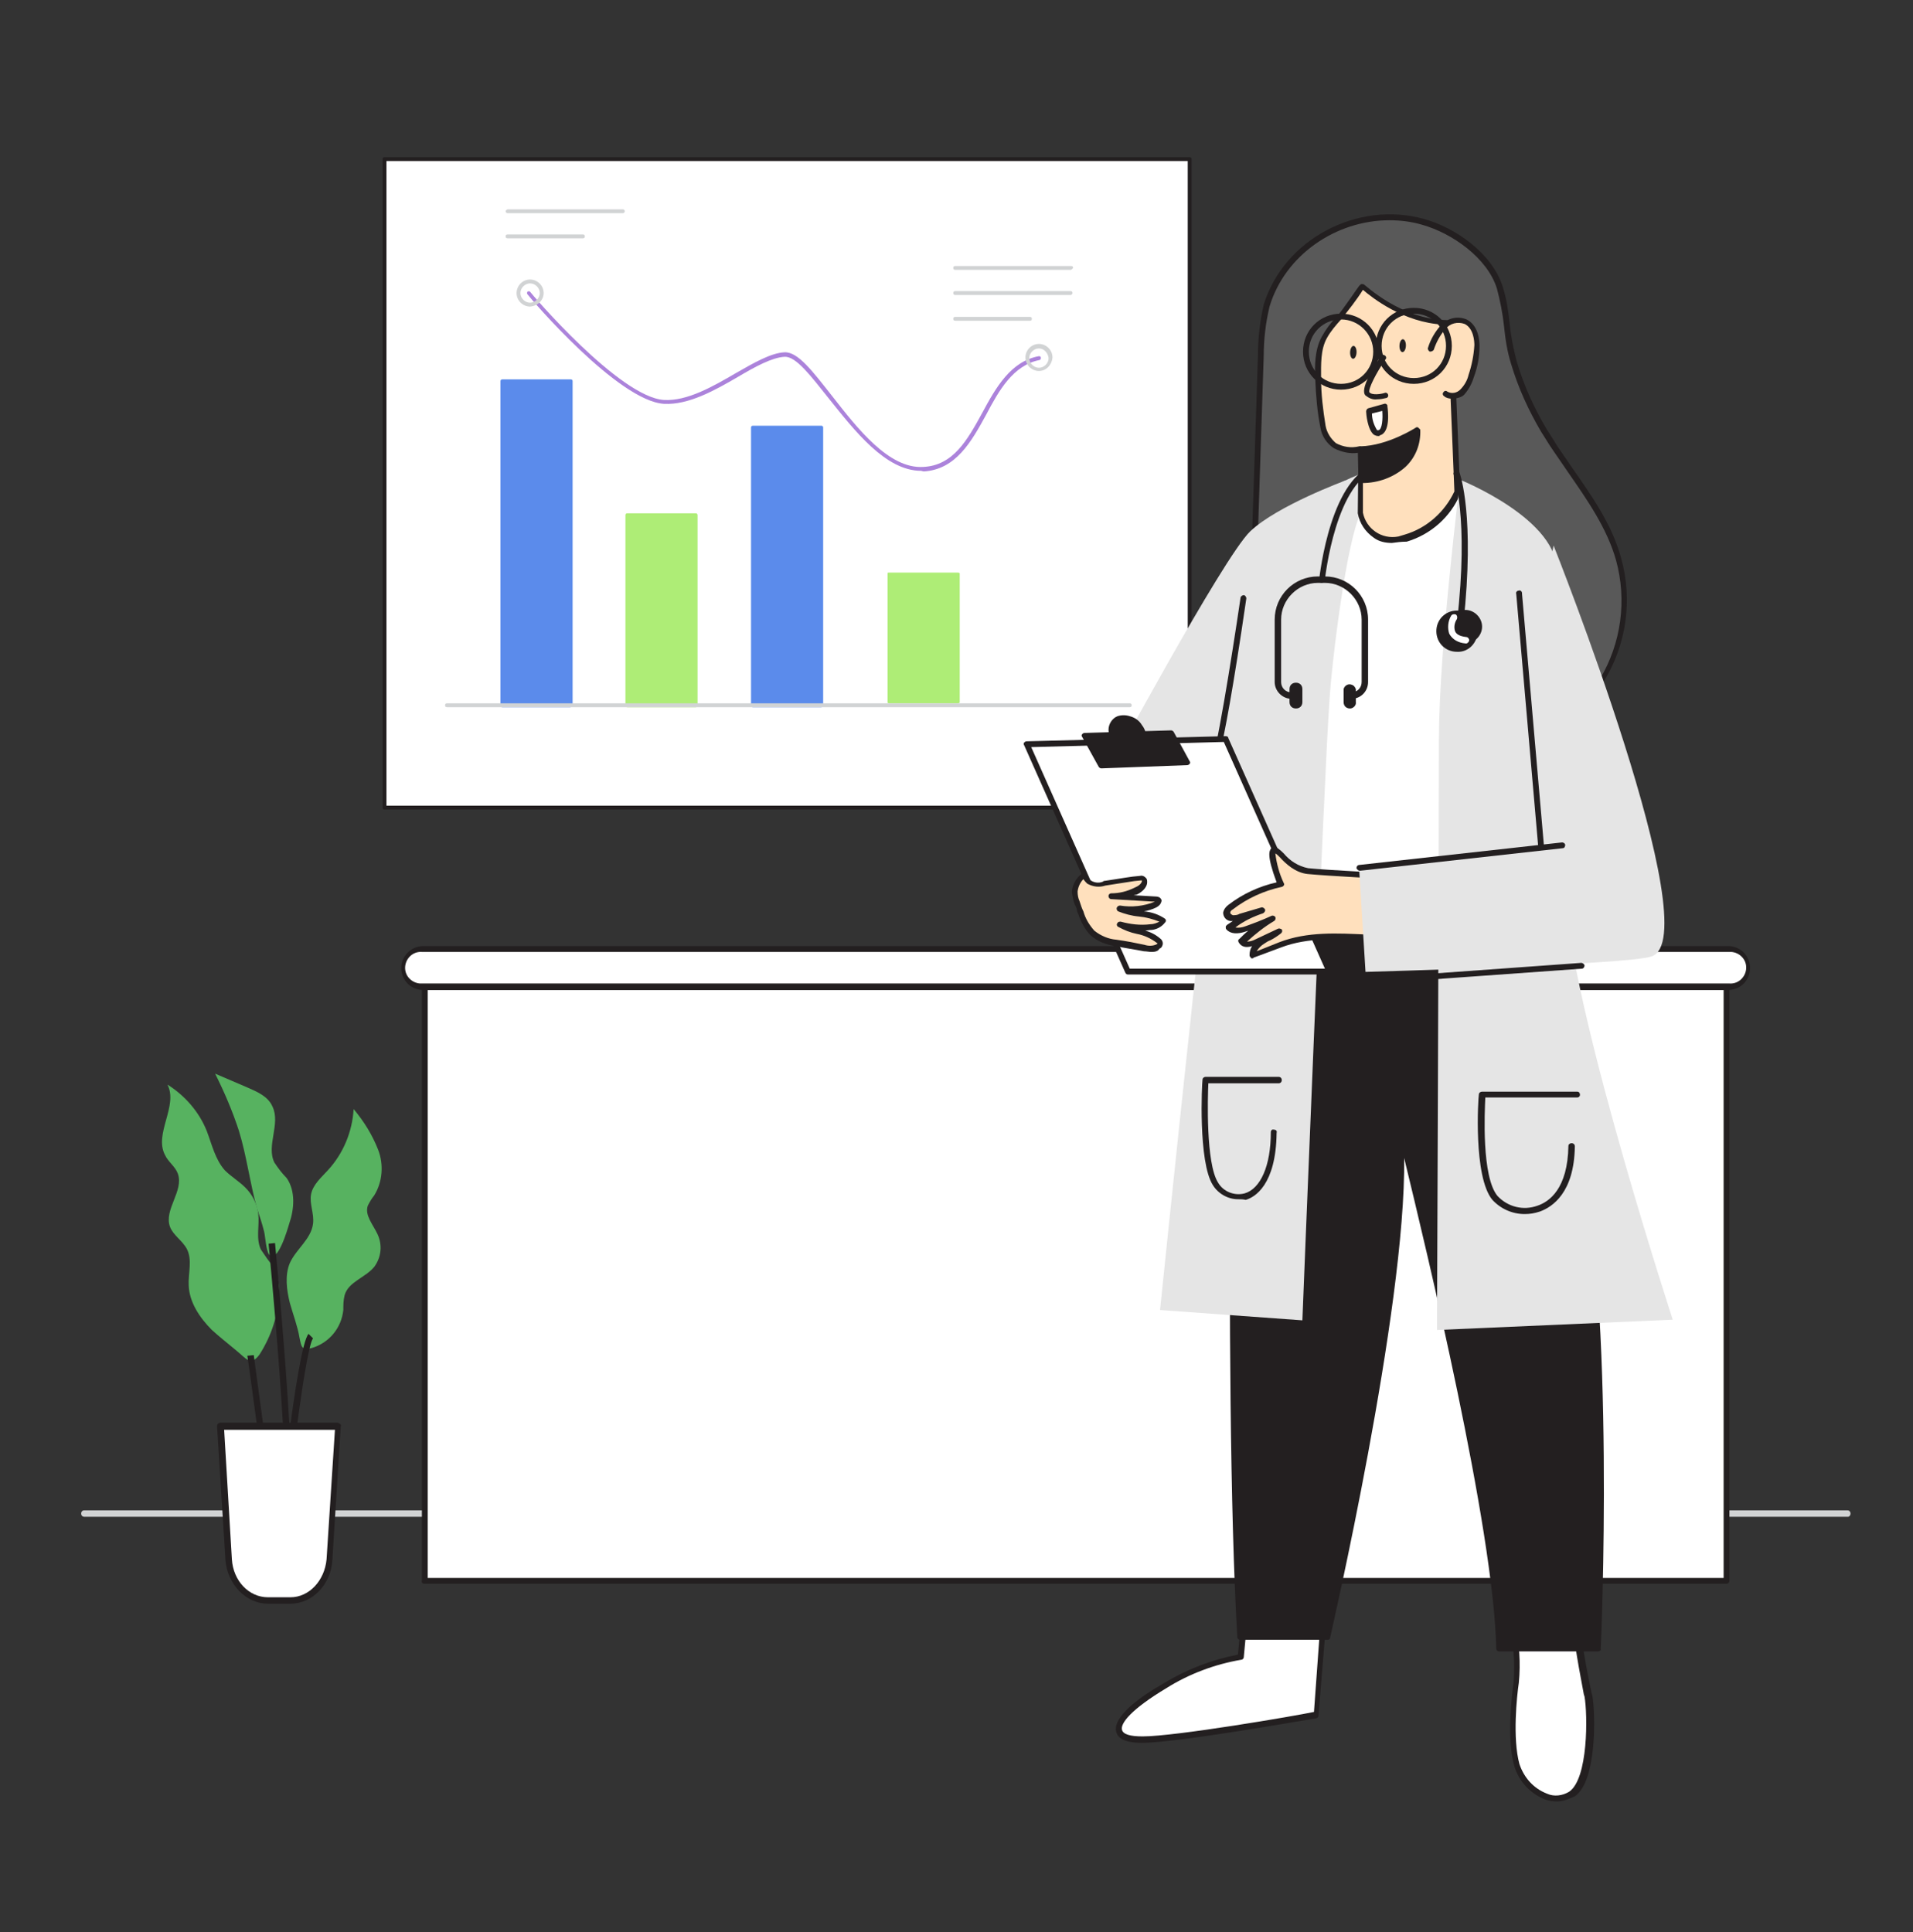 <?xml version="1.0" encoding="utf-8"?>
<!-- Generator: Adobe Illustrator 21.0.2, SVG Export Plug-In . SVG Version: 6.00 Build 0)  -->
<svg version="1.1" id="Layer_1" xmlns="http://www.w3.org/2000/svg" xmlns:xlink="http://www.w3.org/1999/xlink" x="0px" y="0px"
	 viewBox="0 0 297 300" style="enable-background:new 0 0 297 300;" xml:space="preserve">
<rect x="0" y="0" width="297" height="300" fill="#333333" stroke="none"/>
<style type="text/css">
	.st0{fill:#231F20;}
	.st1{fill:#FFFFFF;}
	.st2{fill:#5B8BEB;}
	.st3{fill:#AEED76;}
	.st4{fill:#D1D3D4;}
	.st5{fill:#AC83DB;}
	.st6{fill:#57B260;}
	.st7{fill:#595959;}
	.st8{fill:#E5E5E5;}
	.st9{fill:#FFE0BD;}
</style>
<g id="_61_doctor">
	<g id="_126_team_presentation_flatline">
		<path class="st0" d="M67.2,99.4c-0.2,0-0.3-0.1-0.3-0.3l-2.2-32.6c0-0.2,0.1-0.3,0.3-0.3c0.2,0,0.3,0.1,0.3,0.3l0,0l2.2,32.6
			C67.5,99.2,67.4,99.4,67.2,99.4L67.2,99.4z"/>
		<rect x="59.7" y="24.7" class="st1" width="125" height="100.7"/>
		<path class="st0" d="M184.7,125.7h-125c-0.2,0-0.3-0.1-0.3-0.3V24.7c0-0.2,0.1-0.3,0.3-0.3h125c0.2,0,0.3,0.1,0.3,0.3v100.7
			C185,125.6,184.8,125.7,184.7,125.7z M60,125.1h124.4V25H60V125.1z"/>
		<path class="st2" d="M88.5,109.8H78c-0.2,0-0.3-0.1-0.3-0.3l0,0V59.2c0-0.2,0.1-0.3,0.3-0.3l0,0h10.6c0.2,0,0.3,0.1,0.3,0.3v50.3
			C88.8,109.7,88.7,109.8,88.5,109.8z"/>
		<path class="st3" d="M108,109.8H97.4c-0.2,0-0.3-0.1-0.3-0.3l0,0V80c0-0.2,0.1-0.3,0.3-0.3H108c0.2,0,0.3,0.1,0.3,0.3v29.5
			C108.3,109.7,108.2,109.8,108,109.8L108,109.8z"/>
		<path class="st2" d="M127.5,109.8h-10.6c-0.2,0-0.3-0.1-0.3-0.3V66.4c0-0.2,0.1-0.3,0.3-0.3h10.6c0.2,0,0.3,0.1,0.3,0.3l0,0v43.1
			C127.8,109.7,127.6,109.8,127.5,109.8L127.5,109.8z"/>
		<path class="st3" d="M148.7,109.2h-10.6c-0.2,0-0.3-0.1-0.3-0.1l0,0V89c0-0.1,0.1-0.1,0.3-0.1l0,0h10.6c0.2,0,0.3,0.1,0.3,0.1l0,0
			v20C149,109.1,148.9,109.2,148.7,109.2z"/>
		<path class="st4" d="M166.2,41.9h-17.9c-0.2,0-0.3-0.1-0.3-0.3s0.1-0.3,0.3-0.3h0.1h17.9c0.2,0,0.3,0.1,0.3,0.3
			C166.5,41.7,166.4,41.9,166.2,41.9L166.2,41.9L166.2,41.9z"/>
		<path class="st4" d="M166.2,45.8h-17.9c-0.2,0-0.3-0.1-0.3-0.3s0.1-0.3,0.3-0.3h17.9c0.2,0,0.3,0.1,0.3,0.3S166.3,45.8,166.2,45.8
			L166.2,45.8z"/>
		<path class="st4" d="M159.9,49.8h-11.6c-0.2,0-0.3-0.1-0.3-0.3s0.1-0.3,0.3-0.3l0,0h11.6c0.2,0,0.3,0.1,0.3,0.3l0,0
			C160.2,49.7,160.1,49.8,159.9,49.8L159.9,49.8z"/>
		<path class="st4" d="M96.7,33.1H78.8c-0.2,0-0.3-0.2-0.3-0.3s0.1-0.2,0.3-0.3h17.9c0.2,0,0.3,0.2,0.3,0.3
			C97,33,96.8,33.1,96.7,33.1z"/>
		<path class="st4" d="M90.5,37H78.8c-0.2,0-0.3-0.1-0.3-0.3s0.1-0.3,0.3-0.3h11.7c0.2,0,0.3,0.1,0.3,0.3S90.7,37,90.5,37z"/>
		<path class="st5" d="M143,73.1c-5.5,0-10.3-6.2-14.3-11.2c-2.8-3.5-5.1-6.6-6.9-6.5c-1.9,0.1-4.5,1.5-7.2,3.1
			c-3.6,2.1-7.7,4.4-11.5,4.2c-7.1-0.4-20.7-16.3-21.2-17c-0.1-0.1-0.1-0.3,0-0.4l0,0c0.1-0.1,0.3-0.1,0.4,0
			c0.1,0.2,13.9,16.4,20.8,16.8c3.6,0.2,7.6-2.1,11.2-4.2c2.8-1.6,5.4-3.1,7.5-3.2c2.1-0.1,4.4,3,7.4,6.8c3.9,5,8.8,11.3,14.1,11
			c4.7-0.2,6.9-4.2,9.2-8.4c2.1-3.9,4.4-8,8.8-8.8c0.2,0,0.3,0.1,0.3,0.3c0,0.1-0.1,0.3-0.2,0.3c-4.1,0.8-6.3,4.7-8.3,8.5
			c-2.3,4.2-4.7,8.5-9.7,8.8L143,73.1z"/>
		<path class="st4" d="M175.4,109.8h-106c-0.2,0-0.3-0.1-0.3-0.3l0,0c0-0.2,0.1-0.3,0.3-0.3h106c0.2,0,0.3,0.1,0.3,0.3l0,0
			C175.7,109.7,175.6,109.8,175.4,109.8L175.4,109.8z"/>
		<path class="st4" d="M82.3,47.6c-1.1,0-2.1-0.9-2.1-2.1c0-1.1,0.9-2.1,2.1-2.1c1.1,0,2.1,0.9,2.1,2.1l0,0
			C84.4,46.6,83.5,47.5,82.3,47.6z M82.3,44c-0.8,0-1.5,0.7-1.5,1.5s0.7,1.5,1.5,1.5s1.5-0.7,1.5-1.5l0,0C83.8,44.7,83.1,44,82.3,44
			z"/>
		<path class="st4" d="M161.3,57.6c-1.1,0-2.1-0.9-2.1-2.1c0-1.1,0.9-2.1,2.1-2.1c1.1,0,2.1,0.9,2.1,2.1
			C163.3,56.7,162.4,57.6,161.3,57.6L161.3,57.6z M161.3,54.1c-0.8,0-1.5,0.7-1.5,1.5s0.7,1.5,1.5,1.5s1.5-0.7,1.5-1.5l0,0
			C162.7,54.8,162.1,54.1,161.3,54.1L161.3,54.1z"/>
	</g>
	<path class="st4" d="M286.9,235.5H13.1c-0.3,0-0.5-0.2-0.5-0.5s0.2-0.5,0.5-0.5h273.7c0.3,0,0.5,0.2,0.5,0.5
		S287.1,235.5,286.9,235.5z"/>
	<rect x="65.9" y="153.2" class="st1" width="202.1" height="92.2"/>
	<path class="st0" d="M268.1,245.9H65.9c-0.3,0-0.5-0.2-0.4-0.5v-92.2c0-0.3,0.2-0.5,0.4-0.5H268c0.3,0,0.5,0.2,0.5,0.5v92.2
		C268.5,245.7,268.3,245.9,268.1,245.9z M66.4,245h201.2v-91.3H66.4V245z"/>
	<path class="st1" d="M65.5,147.4h203c1.6,0,2.9,1.3,2.9,2.9l0,0c0,1.6-1.3,2.9-2.9,2.9h-203c-1.6,0-2.9-1.3-2.9-2.9l0,0
		C62.6,148.7,63.9,147.4,65.5,147.4z"/>
	<path class="st0" d="M268.5,153.7h-203c-1.9-0.1-3.3-1.7-3.2-3.6c0.1-1.7,1.5-3.1,3.2-3.2h203c1.9,0.1,3.3,1.7,3.2,3.6
		C271.6,152.2,270.3,153.6,268.5,153.7z M65.5,147.8c-1.4-0.1-2.5,1-2.6,2.3c-0.1,1.4,1,2.5,2.3,2.6c0.1,0,0.2,0,0.3,0h203
		c1.4,0.1,2.5-1,2.6-2.3c0.1-1.4-1-2.5-2.3-2.6c-0.1,0-0.2,0-0.3,0H65.5z"/>
	<path class="st6" d="M43.3,200.8c0.1-1.4-0.2-2.9-0.9-4.2c-0.7-0.8-1.3-1.7-1.9-2.6c-0.8-1.7-0.2-3.7-0.4-5.5c-0.2-1.6-0.9-3-2-4.1
		c-1-1-2.2-1.7-3.2-2.7c-1.5-1.7-2-4-2.8-6.1c-1.2-3-3.4-5.5-6.1-7.2c1.7,3.3-2.1,7.6-0.4,10.9c0.5,1.1,1.6,1.8,2,2.9
		c1,2.7-2.2,5.6-1.2,8.3c0.5,1.3,1.9,2.1,2.6,3.4c0.9,1.7,0.2,3.8,0.3,5.7c0.1,2.6,1.7,5,3.6,6.9c1.2,1.1,2.5,2.1,3.8,3.2
		c1.5,1.2,2.2,2.5,3.6,0.6C42.2,207.3,43.2,204.1,43.3,200.8z"/>
	<path class="st6" d="M45,202.3c-0.5-2-0.8-4.3,0-6.2c1-2.2,3.3-3.7,3.6-6.1c0.2-1.6-0.6-3.1-0.3-4.6s1.6-2.6,2.6-3.7
		c2.4-2.6,3.8-6,4-9.5c1.6,1.9,2.9,4,3.8,6.3s0.7,5-0.6,7.1c-0.4,0.5-0.7,1-1,1.6c-0.5,1.5,0.8,2.9,1.5,4.4c0.8,1.7,0.6,3.6-0.5,5.1
		c-1.4,1.7-4,2.3-4.6,4.4c-0.2,0.8-0.2,1.6-0.2,2.3c-0.3,2.8-2.2,5.1-4.9,5.9c-1.6,0.4-1.6-0.2-1.9-1.6
		C46.2,205.9,45.5,204.1,45,202.3z"/>
	<path class="st6" d="M39.9,187.6c-1.1-3.9-1.6-8.1-2.8-12c-1-3.1-2.3-6.1-3.7-8.9l4.9,2.1c1.6,0.7,3.3,1.4,4,3
		c1.3,2.7-1,6.1,0.3,8.7c0.6,0.9,1.2,1.7,1.9,2.4c1.4,2,1.2,4.8,0.4,7.1c-0.3,1-1.8,6.2-3.1,4.8c-0.5-0.6-0.6-2.8-0.8-3.6
		C40.7,190,40.3,188.8,39.9,187.6z"/>
	<path class="st0" d="M42.5,239.9c-1-6.4-4-29.1-4.1-29.4l1-0.1c0,0.2,3.1,22.9,4.1,29.4L42.5,239.9z"/>
	<path class="st0" d="M43.8,246h-1c0-7.7,3.3-36.9,5.1-38.9l0.7,0.7C47.3,209.3,43.9,237.5,43.8,246z"/>
	<path class="st0" d="M45.5,244.6l-1-0.1c0.7-16.5-2.8-51.1-2.8-51.4l1-0.1C42.7,193.3,46.2,228,45.5,244.6z"/>
	<path class="st1" d="M34.2,221.5h18.2l-1.3,20.7c-0.2,3.6-2.9,6.4-6.1,6.4h-3.5c-3.2,0-5.8-2.8-6.1-6.4L34.2,221.5z"/>
	<path class="st0" d="M45.1,249h-3.5c-3.4,0-6.3-3-6.6-6.8l-1.3-20.7c0-0.1,0-0.3,0.1-0.4c0.1-0.1,0.2-0.2,0.4-0.2h18.2
		c0.1,0,0.3,0.1,0.4,0.2c0.1,0.1,0.2,0.2,0.1,0.4l-1.3,20.7C51.4,246,48.5,249,45.1,249z M34.8,222l1.2,20.1
		c0.2,3.3,2.6,5.9,5.6,5.9h3.5c2.9,0,5.3-2.6,5.6-5.9L52,222H34.8z"/>
	<path class="st1" d="M205.4,251.6l-1.2,14.7c0,0-21.4,3.8-27,3.8s-5-3.3,3.5-8.4c6.7-4,11.8-4.5,11.8-4.5l0.7-6.9L205.4,251.6z"/>
	<path class="st0" d="M177.3,270.6c-3,0-3.8-0.9-4-1.7c-0.6-2.3,3.6-5.4,7.3-7.5c3.6-2.2,7.5-3.7,11.6-4.5l0.6-6.5
		c0-0.2,0.3-0.4,0.5-0.4l12.2,1.2c0.2,0,0.4,0.3,0.4,0.5l-1.2,14.7c0,0.2-0.2,0.4-0.4,0.4C203.5,266.9,182.8,270.6,177.3,270.6z
		 M193.7,250.9l-0.6,6.4c0,0.2-0.2,0.4-0.4,0.4c-4.1,0.7-8.1,2.2-11.6,4.4c-5.5,3.3-7.2,5.5-6.9,6.5c0.2,0.7,1.3,1,3.2,1
		c5.1,0,23.8-3.2,26.6-3.8l1-13.8L193.7,250.9z"/>
	<path class="st1" d="M234.7,251.9c0.7,3.1,1,6.2,0.7,9.4c-0.5,4-0.8,9.5,0.1,12.8s5.1,6.7,8.4,4.5s3.1-12.5,2.5-15.2
		s-2-9.8-1.8-13.6L234.7,251.9z"/>
	<path class="st0" d="M241.7,279.7c-0.6,0-1.2-0.1-1.8-0.3c-2.3-0.9-4.1-2.8-4.8-5.2c-1.2-4.1-0.4-11-0.1-13c0.2-3.1,0-6.2-0.7-9.2
		c0-0.1,0-0.2,0.1-0.4c0.1-0.1,0.2-0.2,0.3-0.2l10-2.2c0.1,0,0.3,0,0.4,0.1s0.2,0.2,0.2,0.4c-0.2,3.6,1.2,10.3,1.8,13.2l0.1,0.3
		c0.5,2.5,0.8,13.3-2.7,15.7C243.4,279.4,242.6,279.7,241.7,279.7z M235.2,252.2c0.7,3,0.9,6,0.6,9.1c-0.3,2-1,8.6,0.1,12.6
		c0.7,2.1,2.2,3.8,4.3,4.6c1.1,0.5,2.4,0.3,3.4-0.3c3-2,2.9-12,2.4-14.8l-0.1-0.3c-0.5-2.8-1.8-9-1.8-12.8L235.2,252.2z"/>
	<path class="st0" d="M221,126.8c-1.9-1.2-29-2-29-2s-1.8,90.3,0.5,129.4H206c0,0,13.5-58.4,11.2-79c0,0,15,58.1,15.5,80.8h15.4
		c0,0,2.3-53.3-3.3-76.9S221,126.8,221,126.8z"/>
	<path class="st0" d="M248.1,256.4h-15.4c-0.2,0-0.4-0.2-0.4-0.4c-0.4-18.8-10.9-62.2-14.3-76.2c0.3,23.4-11.4,74-11.5,74.5
		c0,0.2-0.2,0.3-0.4,0.3h-13.6c-0.2,0-0.4-0.2-0.4-0.4c-2.3-38.7-0.5-128.5-0.5-129.4c0-0.1,0.1-0.2,0.1-0.3
		c0.1-0.1,0.2-0.1,0.3-0.1c2.8,0.1,27.3,0.9,29.2,2.1c0.1,0,0.1,0.1,0.1,0.1c0.2,0.3,18.3,29,23.9,52.4s3.4,76.5,3.3,77
		C248.6,256.2,248.4,256.4,248.1,256.4C248.2,256.4,248.1,256.4,248.1,256.4z M233.1,255.6h14.6c0.2-5.1,1.9-54.2-3.3-76.4
		c-5.4-22.6-22.5-50.2-23.7-52c-1.7-0.8-17.9-1.6-28.2-1.9c-0.1,6.9-1.7,91,0.5,128.5h12.8c1.1-4.8,13.3-59,11.1-78.5
		c0-0.2,0.2-0.5,0.4-0.5s0.4,0.1,0.5,0.3C217.8,175.6,232.4,232.7,233.1,255.6L233.1,255.6z"/>
	<path class="st7" d="M241.5,69.7c-0.6-0.9-1.2-1.8-1.7-2.8c-2-3.3-3.5-6.9-4.7-10.5c-1.2-3.8-1-8-2.2-11.7
		c-1.6-4.9-7.1-8.9-11.9-10.2c-10.1-2.9-21.2,2.9-24.3,13c-0.7,2.5-1,5.1-0.9,7.8c-0.3,9.2-0.6,18.3-0.9,27.5
		c-0.3,8.5-1.6,16.9,3.5,24.3c4.5,6.5,12.3,10,20.2,11c11.4,1.4,24.1-2.6,30.2-12.4c3.4-5.6,4.4-12.4,2.6-18.8
		S245.2,75.2,241.5,69.7z"/>
	<path class="st0" d="M223,118.8c-1.5,0-3-0.1-4.5-0.3c-8.9-1.1-16.4-5.2-20.5-11.2c-4.5-6.5-4.1-13.5-3.8-20.9
		c0.1-1.2,0.1-2.4,0.2-3.7l0.9-27.5c0-2.7,0.3-5.3,0.9-7.9c3.1-10.1,14.5-16.2,24.9-13.3c4.7,1.3,10.5,5.2,12.2,10.5
		c0.6,1.9,0.9,3.9,1.1,5.9s0.6,3.9,1.1,5.8c1.1,3.7,2.7,7.2,4.6,10.4c0.5,0.8,1.1,1.7,1.7,2.7l0,0c0.8,1.2,1.6,2.3,2.4,3.5
		c3,4.3,6.1,8.7,7.5,13.9c1.8,6.5,0.8,13.4-2.7,19.1C243.5,115,232.6,118.8,223,118.8z M215.7,34.2c-8.3,0-16.2,5.4-18.6,13.4
		c-0.6,2.5-0.9,5.1-0.9,7.6l-0.9,27.5c0,1.2-0.1,2.5-0.2,3.7c-0.4,7.3-0.7,14.1,3.6,20.4c4,5.8,11.2,9.7,19.9,10.8
		c10.2,1.3,23.4-2,29.8-12.2c3.3-5.5,4.2-12.2,2.5-18.4c-1.4-5-4.5-9.4-7.4-13.6c-0.8-1.2-1.6-2.3-2.4-3.5l0,0
		c-0.7-1-1.2-1.9-1.8-2.8c-2-3.4-3.6-6.9-4.7-10.6c-0.6-1.9-0.9-3.9-1.1-5.9c-0.2-1.9-0.6-3.9-1.1-5.8c-1.5-4.8-7-8.6-11.6-9.9
		C219.1,34.4,217.4,34.2,215.7,34.2L215.7,34.2z"/>
	<path class="st1" d="M212.2,77.4c0,0-13.1,7.4-15.6,20.1s0.3,41.2,0.3,41.2l32.4-1.4c0,0-3.2-35.9,0-46s3.1-12.9,0-13.9
		S217.9,71.1,212.2,77.4z"/>
	<path class="st0" d="M196.9,139.1c-0.2,0-0.4-0.2-0.4-0.4c0-0.3-2.8-28.7-0.3-41.3c2.5-12.3,14.8-19.7,15.8-20.3
		c5-5.4,11.9-2.4,15.7-0.8c0.7,0.3,1.4,0.6,1.9,0.8c3.4,1.1,3.5,4.2,0.3,14.5c-3.1,9.9,0,45.5,0,45.8c0,0.1,0,0.2-0.1,0.3
		s-0.2,0.1-0.3,0.1L196.9,139.1L196.9,139.1z M219,74.8c-2.5-0.1-4.9,1-6.5,2.9l-0.1,0.1c-0.1,0.1-13,7.4-15.4,19.8
		c-2.3,11.6-0.1,37,0.3,40.6l31.5-1.3c-0.4-4.5-2.9-36.2,0.1-45.7c3.3-10.5,2.8-12.5,0.3-13.3c-0.5-0.2-1.2-0.4-1.9-0.8
		C225,76.1,222,74.8,219,74.8z M212.2,77.4L212.2,77.4z"/>
	<path class="st8" d="M212.6,73.1c0,0,1,1.5-1.3,6.5c-2.2,4.1-4.5,22.8-4.9,29.2c-0.9,12.8-4.2,96.2-4.2,96.2l-22.1-1.6
		c0,0,9.8-95.5,12-106.6C194,85.7,201.9,76.6,212.6,73.1z"/>
	<path class="st8" d="M208.9,74.6c0,0-10.6,3.9-14.8,7.9s-22.6,38.2-22.6,38.2l12,6.3l14.6-17.6"/>
	<path class="st0" d="M187.7,121.1c-0.2,0-0.5-0.1-0.6-0.6c-0.1-0.2,0.1-0.5,0.3-0.6c0.1,0,0.2,0,0.3,0c1.1-2.6,3.5-17.6,4.9-27.1
		c0-0.2,0.3-0.4,0.5-0.4s0.4,0.3,0.4,0.5l0,0C189.4,121,188.2,121.1,187.7,121.1L187.7,121.1z"/>
	<path class="st9" d="M211.2,69.7l-0.1,9.9c0,0,1,5.5,7,3.8c3.6-1,6.5-3.6,8-7.1l-0.7-17.2c-0.8-3-1.1-6.1-1-9.2
		c-7.3-0.1-13.1-5.7-13.1-5.7s-2.5,3.8-3.6,5c-0.9,0.9-1.6,1.9-2.3,3c-1,1.9-1,4.3-0.9,6.4c0,2.5,0.3,5,0.8,7.5
		C206.4,70.9,211.2,69.7,211.2,69.7z"/>
	<path class="st0" d="M216.1,84.3c-1,0-2-0.2-2.8-0.8c-1.3-0.9-2.2-2.2-2.5-3.8l0.1-9.4c-1.3,0.2-2.6-0.1-3.8-0.7
		c-1.1-0.7-1.9-1.9-2.1-3.2c-0.5-2.5-0.7-5-0.8-7.5c-0.1-2-0.1-4.6,1-6.6c0.6-1.1,1.4-2.2,2.3-3.1c1.1-1.2,3.5-4.9,3.6-4.9
		c0.1-0.1,0.2-0.2,0.3-0.2s0.3,0,0.4,0.1c0.1,0,5.7,5.4,12.8,5.5c0.1,0,0.2,0.1,0.3,0.1c0.1,0.1,0.1,0.2,0.1,0.3
		c-0.1,2.8,0.1,5.6,0.8,8.3c0.1,0.3,0.1,0.6,0.2,0.9c0,0.1,0.7,17.2,0.7,17.2c0,0.1,0,0.1,0,0.2c-1.5,3.6-4.6,6.3-8.3,7.4
		C217.6,84.1,216.8,84.2,216.1,84.3z M211.6,79.6c0.5,2.5,2.9,4.2,5.5,3.7c0.3-0.1,0.7-0.2,1-0.3c3.4-1,6.2-3.5,7.7-6.7l-0.7-17.1
		c0-0.2-0.1-0.4-0.1-0.7c-0.7-2.6-1-5.4-0.9-8.1c-6.2-0.3-11.1-4.2-12.5-5.4c-1,1.6-2.2,3.1-3.4,4.6c-0.8,0.9-1.6,1.8-2.2,2.9
		c-1,1.8-0.9,4.1-0.9,6.2c0,2.5,0.3,4.9,0.7,7.4c0.2,1.1,0.8,2,1.6,2.7c1.1,0.6,2.4,0.8,3.6,0.5c0.1,0,0.3,0,0.4,0.1
		s0.2,0.2,0.2,0.4L211.6,79.6L211.6,79.6z"/>
	<path class="st0" d="M211.3,74.6c2.4,0,4.8-0.9,6.6-2.5c1.5-1.4,2.3-3.4,2.2-5.4c0,0-4.4,2.9-8.9,3L211.3,74.6z"/>
	<path class="st0" d="M211.5,75h-0.2c-0.2,0-0.4-0.2-0.4-0.4l-0.1-4.9c0-0.2,0.2-0.4,0.4-0.4c4.3-0.1,8.6-2.9,8.6-2.9
		c0.1-0.1,0.3-0.1,0.4,0s0.2,0.2,0.3,0.3c0.1,2.2-0.7,4.3-2.3,5.8C216.4,74.1,214,75,211.5,75z M211.7,70.1v4c2.2,0,4.3-0.9,5.9-2.4
		c1.2-1.1,1.9-2.7,2.1-4.3C217.2,68.9,214.5,69.8,211.7,70.1L211.7,70.1z"/>
	<path class="st9" d="M214.7,55.5c0,0-3.2,4.8-2.4,5.6s2.9,0.3,2.9,0.3"/>
	<path class="st0" d="M213.8,62c-0.7,0.1-1.3-0.2-1.8-0.6c-0.9-0.9,1.1-4.2,2.4-6.1c0.1-0.2,0.4-0.3,0.6-0.1
		c0.2,0.1,0.3,0.4,0.1,0.6c-1.5,2.2-2.7,4.6-2.5,5.1c0.4,0.5,1.8,0.3,2.4,0.1c0.2-0.1,0.5,0.1,0.5,0.3l0,0c0.1,0.2-0.1,0.5-0.3,0.5
		C214.8,61.9,214.3,62,213.8,62z"/>
	
		<ellipse transform="matrix(3.926210e-02 -0.999 0.999 3.926210e-02 147.314 262.451)" class="st0" cx="210.1" cy="54.6" rx="1" ry="0.5"/>
	
		<ellipse transform="matrix(3.926210e-02 -0.999 0.999 3.926210e-02 155.674 269.149)" class="st0" cx="217.8" cy="53.6" rx="1" ry="0.5"/>
	<path class="st1" d="M212.6,63.9l2.5-0.7c0,0,0.5,3.7-0.9,4S212.6,63.9,212.6,63.9z"/>
	<path class="st0" d="M214,67.7c-0.3,0-0.5-0.1-0.7-0.2c-1-0.8-1.2-3.3-1.2-3.6c0-0.2,0.1-0.4,0.3-0.5l2.5-0.7
		c0.2-0.1,0.5,0.1,0.5,0.3c0,0,0,0,0,0.1c0.1,0.7,0.5,4.1-1.2,4.5C214.2,67.7,214.1,67.7,214,67.7z M213,64.2c0,0.9,0.3,1.8,0.8,2.6
		c0.1,0,0.2,0,0.2,0c0.6-0.1,0.7-1.8,0.6-3L213,64.2z"/>
	<path class="st9" d="M222.2,54.1c0.4-1.2,1-2.4,1.9-3.3c0.9-1,2.3-1.3,3.5-0.9c1.3,0.6,1.7,2.2,1.7,3.7c0,1.6-0.3,3.2-0.9,4.8
		c-0.2,0.9-0.7,1.8-1.4,2.5s-1.8,0.8-2.6,0.4"/>
	<path class="st0" d="M225.4,61.9c-0.4,0-0.9-0.1-1.2-0.4c-0.2-0.1-0.3-0.4-0.1-0.6l0,0c0.1-0.2,0.4-0.3,0.6-0.1l0,0
		c0.7,0.4,1.5,0.2,2-0.3c0.6-0.6,1.1-1.4,1.3-2.3c0.5-1.5,0.8-3,0.9-4.6c0-0.6-0.1-2.6-1.5-3.3c-1.1-0.4-2.3-0.1-3,0.8
		c-0.8,0.9-1.4,2-1.8,3.2c-0.1,0.2-0.4,0.3-0.6,0.3c-0.2-0.1-0.4-0.4-0.3-0.6c0.4-1.3,1.1-2.5,2-3.5c1-1.1,2.6-1.5,4-0.9
		c1.8,0.9,2,3.2,2,4.1c0,1.7-0.3,3.3-0.9,4.9c-0.3,1-0.8,1.9-1.5,2.7C226.9,61.7,226.1,61.9,225.4,61.9z"/>
	<path class="st8" d="M226.7,74.5c0,0-3.3,26.3-3.3,40.3c0,16-0.3,91.7-0.3,91.7l36.6-1.6c0,0-14.9-45.6-16.5-64.2
		c-1-11.7-2-43.4-1.5-51.7S226.7,74.5,226.7,74.5z"/>
	<polygon class="st1" points="190.3,114.7 206.4,150.9 175.1,150.9 159.4,115.5 	"/>
	<path class="st0" d="M206.4,151.3h-31.3c-0.2,0-0.3-0.1-0.4-0.3L159,115.7c-0.1-0.1-0.1-0.3,0-0.4s0.2-0.2,0.4-0.2l30.9-0.8
		c0.2,0,0.4,0.1,0.4,0.3l16.1,36.1c0.1,0.1,0.1,0.3,0,0.4C206.7,151.2,206.6,151.3,206.4,151.3z M175.4,150.4h30.3L190,115.2
		l-29.9,0.8L175.4,150.4z"/>
	<path class="st9" d="M218.4,145.6c-6.6,0.2-13.5-1.4-19.7,1l-4.3,1.6c0.1-1,0.6-1.9,1.5-2.3c0.9-0.4,1.7-0.9,2.5-1.5l-3.6,1.7
		c-0.7,0.3-1.7,0.6-2.1-0.1c1.4-1.4,3-2.6,4.6-3.6c-1.3,0.6-2.6,1.2-4,1.6c-0.9,0.3-2,0.5-2.6-0.2c1.5-1.2,3.2-2.1,5-2.7l-3.4,1
		c-0.4,0.1-0.8,0.2-1.2,0.2c-0.4-0.1-0.8-0.4-0.8-0.9c0.1-0.3,0.3-0.7,0.6-0.8c2.3-1.8,5-3,7.8-3.6c-0.3-0.7-1.7-4.6-1.2-5.2
		s2.4,2.9,5.4,3.2s13.1,0.8,13.1,0.8"/>
	<path class="st0" d="M194.4,148.8c-0.1,0-0.2,0-0.2-0.1c-0.1-0.1-0.2-0.2-0.2-0.4c0-0.5,0.1-1,0.4-1.4c-1,0.3-1.7,0.1-2.1-0.6
		c-0.1-0.2-0.1-0.4,0.1-0.5c0.5-0.5,0.9-0.9,1.4-1.3l-0.3,0.1c-1.4,0.5-2.5,0.4-3.1-0.3c-0.1-0.1-0.1-0.2-0.1-0.4
		c0-0.1,0.1-0.2,0.2-0.3c0.3-0.2,0.6-0.4,0.9-0.6H191c-0.7-0.1-1.1-0.7-1.1-1.3c0.1-0.5,0.4-0.9,0.8-1.2c2.2-1.7,4.8-2.9,7.5-3.5
		c-1.6-4.3-1.1-4.9-0.9-5.2c0.1-0.2,0.3-0.3,0.5-0.3c0.4,0,0.9,0.4,1.5,1c1,1.2,2.3,2,3.8,2.3c2.9,0.3,13,0.8,13.1,0.8
		c0.3,0,0.4,0.3,0.4,0.5s-0.2,0.4-0.4,0.4c-0.4,0-10.2-0.5-13.2-0.8c-1.9-0.2-3.4-1.6-4.3-2.6c-0.2-0.2-0.5-0.5-0.7-0.6
		c0.2,1.6,0.6,3.1,1.3,4.6c0.1,0.1,0.1,0.3,0,0.4c-0.1,0.1-0.2,0.2-0.3,0.2c-2.8,0.6-5.4,1.8-7.6,3.5c-0.2,0.1-0.4,0.3-0.4,0.5
		s0.2,0.3,0.4,0.4c0.3,0,0.7,0,1-0.2l3.4-1c0.2-0.1,0.5,0.1,0.6,0.3l0,0c0.1,0.2-0.1,0.5-0.3,0.6c-1.5,0.5-3,1.2-4.3,2.2
		c0.5,0.1,1.1,0,1.6-0.2c1.4-0.5,2.7-1,4-1.6c0.2-0.1,0.5,0,0.6,0.2s0,0.5-0.2,0.6c-1.5,0.9-2.9,2-4.2,3.2c0.4,0,0.8-0.1,1.2-0.3
		l3.6-1.7c0.2-0.1,0.4,0,0.6,0.1c0.1,0.2,0.1,0.4-0.1,0.6c-0.5,0.4-1.1,0.8-1.7,1.1c-0.3,0.1-0.6,0.3-0.9,0.5
		c-0.5,0.3-0.9,0.7-1.2,1.2l3.5-1.4c4.4-1.7,9.1-1.4,13.6-1.2c2.1,0.1,4.2,0.2,6.2,0.1c0.3,0,0.5,0.2,0.5,0.4c0,0.3-0.2,0.5-0.4,0.5
		c-2.1,0.1-4.2,0-6.3-0.1c-4.5-0.2-9.1-0.5-13.3,1.1l-4.3,1.6C194.6,148.8,194.5,148.8,194.4,148.8z"/>
	<path class="st8" d="M241.2,84.7c0,0,24.2,60.8,15.2,63.8c-3.7,1.3-44.4,2.4-44.4,2.4l-1-16.2l20.4-2.8L241.2,84.7z"/>
	<path class="st0" d="M239.3,131.7c-0.2,0-0.4-0.2-0.5-0.4l-3.4-39.1c-0.1-0.2,0.1-0.5,0.4-0.5c0.2-0.1,0.5,0.1,0.5,0.4v0.1
		l3.4,39.1C239.7,131.4,239.6,131.6,239.3,131.7L239.3,131.7L239.3,131.7z"/>
	<path class="st0" d="M217.7,152.4c-0.3,0-0.4-0.3-0.4-0.5s0.2-0.4,0.4-0.4l27.8-2c0.2,0,0.5,0.2,0.5,0.4l0,0c0,0.3-0.2,0.5-0.4,0.5
		L217.7,152.4L217.7,152.4z"/>
	<path class="st9" d="M167.2,140.1c0.2,0.6,0.4,1.1,0.6,1.6c0.3,1.2,1,2.3,1.8,3.2c1,0.9,2.3,1.4,3.7,1.6c1.5,0.2,2.9,0.5,4.4,0.8
		c0.7,0.2,1.5,0.2,2.2-0.2c0.1-0.1,0.2-0.2,0.3-0.4c0-0.2-0.1-0.4-0.3-0.6c-1.6-1.5-4.2-1.3-6.1-2.5c1.5,0.4,3.1,0.6,4.7,0.4
		c0.8,0,1.6-0.3,2.1-1c-2-1.4-4.7-0.9-6.9-1.9c1.9,0.4,3.9,0.1,5.7-0.6c0.3-0.1,0.7-0.5,0.4-0.7c-0.1-0.1-0.2-0.1-0.4-0.1l-7-0.4
		c1.3,0,2.7-0.3,3.9-0.9c0.6-0.3,1.3-0.8,1.4-1.5c0-0.1,0-0.3-0.1-0.4c-0.1-0.2-0.4-0.1-0.6-0.1c-0.9,0.1-4.6,0.6-5.5,0.8
		c-0.8,0.3-1.7,0.2-2.4-0.2c-0.3-0.3-0.6-0.7-0.8-1.1c-0.8,0.6-1.4,1.6-1.5,2.6C166.9,139,167,139.6,167.2,140.1z"/>
	<path class="st0" d="M178.8,147.8c-0.4,0-0.8-0.1-1.2-0.1c-1.5-0.3-3-0.5-4.4-0.8c-1.4-0.2-2.8-0.7-3.9-1.7
		c-0.9-0.9-1.5-2.1-1.9-3.3c-0.1-0.2-0.2-0.4-0.2-0.6s-0.2-0.6-0.4-1l0,0c-0.2-0.6-0.3-1.2-0.4-1.8c0.1-1.2,0.7-2.2,1.6-2.9
		c0.2-0.2,0.5-0.1,0.6,0.1c0,0,0,0,0,0.1c0.4,1,1.6,1.5,2.6,1.1c0,0,0.1,0,0.1-0.1c0.8-0.1,3.1-0.5,4.6-0.7l1-0.1
		c0.4-0.1,0.7,0,1,0.3c0.2,0.2,0.2,0.4,0.2,0.7c0,0.5-0.4,1.3-1.6,1.9L176,139l3.5,0.2c0.2,0,0.5,0.1,0.6,0.2
		c0.2,0.2,0.3,0.4,0.2,0.6c-0.1,0.4-0.4,0.7-0.8,0.9c-0.6,0.3-1.3,0.5-1.9,0.6c1.2,0.1,2.3,0.5,3.2,1.1c0.2,0.1,0.3,0.4,0.1,0.6
		c-0.6,0.8-1.5,1.2-2.4,1.2l-0.7,0.1c0.8,0.2,1.6,0.6,2.3,1.2c0.3,0.2,0.5,0.6,0.4,1c-0.1,0.3-0.2,0.5-0.5,0.6
		C179.8,147.7,179.3,147.8,178.8,147.8z M167.6,139.9c0.1,0.3,0.2,0.6,0.3,0.9s0.2,0.5,0.3,0.7c0.3,1.1,0.9,2.1,1.7,3
		c1,0.8,2.2,1.3,3.4,1.4c1.5,0.2,3,0.5,4.4,0.8c0.6,0.2,1.3,0.2,1.9-0.1l0.1-0.1c0-0.1-0.1-0.1-0.1-0.1c-0.9-0.7-2-1.2-3.1-1.4
		c-1-0.2-2-0.6-2.9-1.1c-0.2-0.1-0.3-0.4-0.1-0.6c0.1-0.2,0.3-0.2,0.5-0.2c1.5,0.4,3,0.6,4.6,0.4c0.5,0,1-0.2,1.4-0.4
		c-1-0.4-2.1-0.7-3.2-0.8c-1.1-0.1-2.2-0.4-3.2-0.8c-0.2-0.1-0.3-0.4-0.2-0.6c0.1-0.2,0.3-0.3,0.5-0.3c1.8,0.3,3.7,0.1,5.4-0.6
		l-6.8-0.4c-0.2,0-0.4-0.2-0.4-0.5l0,0c0-0.2,0.2-0.4,0.4-0.4c1.3,0,2.5-0.3,3.7-0.9c0.5-0.2,1.1-0.6,1.1-1.1c0,0,0,0-0.2,0l-1,0.1
		c-1.4,0.2-3.8,0.6-4.5,0.7c-0.9,0.3-1.9,0.2-2.8-0.3c-0.2-0.2-0.4-0.4-0.6-0.7c-0.5,0.5-0.8,1.2-0.9,1.9
		C167.3,139,167.4,139.5,167.6,139.9L167.6,139.9z"/>
	<path class="st0" d="M211.1,135.2c-0.2,0-0.4-0.2-0.5-0.4c0-0.3,0.2-0.5,0.4-0.5l31.5-3.5c0.3,0,0.5,0.2,0.5,0.4s-0.1,0.5-0.4,0.5
		l0,0L211.1,135.2L211.1,135.2z"/>
	<path class="st0" d="M236.7,188.5c-1.9,0-3.7-0.8-5-2.2c-3-3.6-2.2-15.9-2.1-16.4c0-0.2,0.2-0.4,0.5-0.4h14.8
		c0.3,0,0.4,0.3,0.4,0.5s-0.2,0.4-0.4,0.4h-14.3c-0.1,2.2-0.6,12.3,1.9,15.3c1.6,1.7,4,2.3,6.2,1.5c1.8-0.6,4.7-2.6,4.8-9.3
		c0-0.2,0.2-0.4,0.5-0.4l0,0c0.3,0,0.5,0.2,0.5,0.5c-0.1,7.2-3.5,9.4-5.4,10.1C238.2,188.4,237.5,188.5,236.7,188.5z"/>
	<path class="st0" d="M192.2,186.2c-1.6,0-3.1-0.9-3.9-2.2c-2.3-3.6-1.7-15.8-1.6-16.4c0-0.2,0.2-0.4,0.5-0.4h11.3
		c0.3,0,0.5,0.2,0.5,0.5s-0.2,0.5-0.5,0.5h-10.9c-0.1,2.2-0.4,12.4,1.5,15.4c0.8,1.4,2.5,2.1,4.1,1.7c2.5-0.7,4.1-4.3,4.1-9.5
		c0-0.3,0.2-0.5,0.5-0.4l0,0c0.3,0,0.5,0.2,0.4,0.5c-0.1,8.1-3.4,10-4.8,10.4C193,186.2,192.6,186.2,192.2,186.2z"/>
	<circle class="st0" cx="226.2" cy="98.1" r="2.8"/>
	<path class="st0" d="M226.2,101.2c-1.8,0-3.2-1.4-3.2-3.2s1.4-3.2,3.2-3.2s3.2,1.4,3.2,3.2C229.4,99.8,228,101.3,226.2,101.2
		C226.2,101.3,226.2,101.3,226.2,101.2z M226.2,95.7c-1.3,0-2.3,1-2.3,2.3s1,2.3,2.3,2.3s2.3-1,2.3-2.3
		C228.5,96.8,227.5,95.7,226.2,95.7z"/>
	<circle class="st0" cx="227.5" cy="97.2" r="2.2"/>
	<path class="st0" d="M227.5,99.9c-1.5,0-2.6-1.2-2.6-2.6s1.2-2.6,2.6-2.6s2.6,1.2,2.6,2.6C230.1,98.7,228.9,99.9,227.5,99.9
		L227.5,99.9z M227.5,95.5c-1,0-1.8,0.8-1.8,1.7c0,1,0.8,1.8,1.7,1.8c1,0,1.8-0.8,1.8-1.7l0,0C229.2,96.3,228.4,95.5,227.5,95.5z"/>
	<path class="st0" d="M205.2,90.5L205.2,90.5c-0.3,0-0.5-0.2-0.4-0.5c0.1-0.7,1.8-16.5,9.2-18c0.2,0,0.5,0.1,0.5,0.3
		c0,0.2-0.1,0.5-0.3,0.5c-6.8,1.4-8.5,17.1-8.5,17.2C205.6,90.3,205.4,90.5,205.2,90.5z"/>
	<path class="st0" d="M226.7,97.1L226.7,97.1c-0.3,0-0.5-0.3-0.5-0.5l0,0c1.9-16.4-0.5-22.8-0.5-22.9c-0.1-0.2,0-0.5,0.3-0.6
		s0.5,0,0.6,0.3s2.4,6.7,0.6,23.4C227.2,96.9,227,97.1,226.7,97.1z"/>
	<path class="st0" d="M209.8,108.5c-0.3,0-0.5-0.2-0.5-0.5s0.2-0.5,0.5-0.5c0.9,0,1.6-0.7,1.6-1.6v-9.7c0-3.1-2.6-5.7-5.7-5.7h-1.1
		c-3.1,0-5.7,2.6-5.7,5.7v9.7c0,0.9,0.7,1.6,1.6,1.6c0.3,0,0.5,0.2,0.5,0.5s-0.2,0.5-0.5,0.5c-1.4,0-2.6-1.2-2.6-2.6v-9.7
		c0-3.7,3-6.7,6.7-6.7h1.1c3.7,0,6.7,3,6.7,6.7v9.7C212.4,107.3,211.3,108.5,209.8,108.5z"/>
	<path class="st0" d="M201.2,106.5L201.2,106.5c0.3,0,0.5,0.2,0.5,0.5v2c0,0.3-0.2,0.5-0.5,0.5l0,0c-0.3,0-0.5-0.2-0.5-0.5v-2
		C200.7,106.7,200.9,106.5,201.2,106.5z"/>
	<path class="st0" d="M201.2,110c-0.6,0-1-0.4-1-1v-2c0-0.6,0.4-1,1-1s1,0.4,1,1v2C202.2,109.6,201.8,110,201.2,110z M201.2,106.9
		C201.2,106.9,201.1,107,201.2,106.9l-0.1,2.1c0,0.1,0.2,0.1,0.2,0L201.2,106.9C201.3,107,201.3,106.9,201.2,106.9z"/>
	<path class="st0" d="M209.6,106.5L209.6,106.5c0.3,0,0.5,0.2,0.5,0.5v2c0,0.3-0.2,0.5-0.5,0.5l0,0c-0.3,0-0.5-0.2-0.5-0.5v-2
		C209.1,106.7,209.3,106.5,209.6,106.5z"/>
	<path class="st0" d="M209.6,110c-0.6,0-1-0.4-1-1v-2c0.1-0.5,0.7-0.9,1.2-0.7c0.4,0.1,0.6,0.4,0.7,0.7v2
		C210.6,109.5,210.1,110,209.6,110z M209.6,106.9C209.6,106.9,209.5,107,209.6,106.9l-0.1,2.1c0,0.1,0.2,0.1,0.2,0L209.6,106.9
		C209.7,107,209.7,106.9,209.6,106.9z"/>
	<path class="st1" d="M227.5,99.9L227.5,99.9c-1.1-0.1-2-0.6-2.5-1.5c-0.3-0.9-0.2-2,0.3-2.8c0.1-0.2,0.4-0.3,0.7-0.2
		c0.2,0.1,0.3,0.4,0.2,0.7l0,0c-0.4,0.6-0.5,1.3-0.3,1.9c0.2,0.5,0.8,0.8,1.7,0.9c0.3,0,0.5,0.3,0.5,0.5S227.8,100,227.5,99.9
		L227.5,99.9z"/>
	<path class="st0" d="M208.2,60.5c-3.3,0-5.9-2.6-5.9-5.9c0-3.3,2.6-5.9,5.9-5.9s5.9,2.6,5.9,5.9l0,0
		C214.1,57.9,211.5,60.5,208.2,60.5z M208.2,49.6c-2.8,0-5,2.2-5,5s2.2,5,5,5s5-2.2,5-5C213.2,51.9,211,49.6,208.2,49.6z"/>
	<path class="st0" d="M219.5,59.6c-3.3,0-5.9-2.6-5.9-5.9c0-3.3,2.6-5.9,5.9-5.9s5.9,2.6,5.9,5.9l0,0
		C225.4,57,222.8,59.6,219.5,59.6z M219.5,48.7c-2.8,0-5,2.2-5,5s2.2,5,5,5s5-2.2,5-5S222.3,48.7,219.5,48.7z"/>
	<polygon class="st0" points="168.4,114.2 171,118.8 184.2,118.3 181.8,113.7 	"/>
	<path class="st0" d="M171,119.3c-0.2,0-0.3-0.1-0.4-0.2l-2.6-4.7c-0.1-0.1-0.1-0.3,0-0.4s0.2-0.2,0.4-0.2l13.4-0.4
		c0.2,0,0.3,0.1,0.4,0.2l2.5,4.6c0.1,0.1,0.1,0.3,0,0.4s-0.2,0.2-0.4,0.2L171,119.3L171,119.3z M169.1,114.6l2.2,3.8l12.2-0.5
		l-2-3.7L169.1,114.6z"/>
	<path class="st0" d="M175.2,111.7c-0.5-0.2-1.1-0.2-1.6,0c-0.7,0.3-1.1,0.9-1.1,1.7c0,0.4,0.2,0.9,0.4,1.3s0.5,0.8,0.9,1.1
		c1.2,1,3.9,0.8,3.8-1.2c-0.1-0.6-0.3-1.1-0.6-1.6C176.5,112.3,175.9,111.9,175.2,111.7z"/>
	<path class="st0" d="M175.6,116.7c-0.8,0-1.5-0.2-2.1-0.7c-0.4-0.3-0.8-0.7-1-1.2c-0.3-0.4-0.4-1-0.4-1.5c0-0.9,0.6-1.8,1.4-2.1
		c0.6-0.2,1.3-0.2,1.9,0l0,0c0.8,0.2,1.5,0.7,1.9,1.4c0.4,0.5,0.6,1.1,0.7,1.8c0.1,0.8-0.3,1.6-1.1,2
		C176.5,116.6,176,116.7,175.6,116.7z M174.3,112c-0.2,0-0.4,0-0.5,0.1c-0.5,0.2-0.9,0.7-0.9,1.2c0,0.4,0.1,0.7,0.3,1.1
		s0.4,0.7,0.7,0.9c0.7,0.5,1.7,0.6,2.5,0.3c0.4-0.2,0.7-0.7,0.6-1.2c-0.1-0.5-0.2-0.9-0.5-1.3c-0.4-0.5-0.9-0.9-1.5-1l0,0
		C174.8,112.1,174.6,112,174.3,112z"/>
</g>
</svg>

